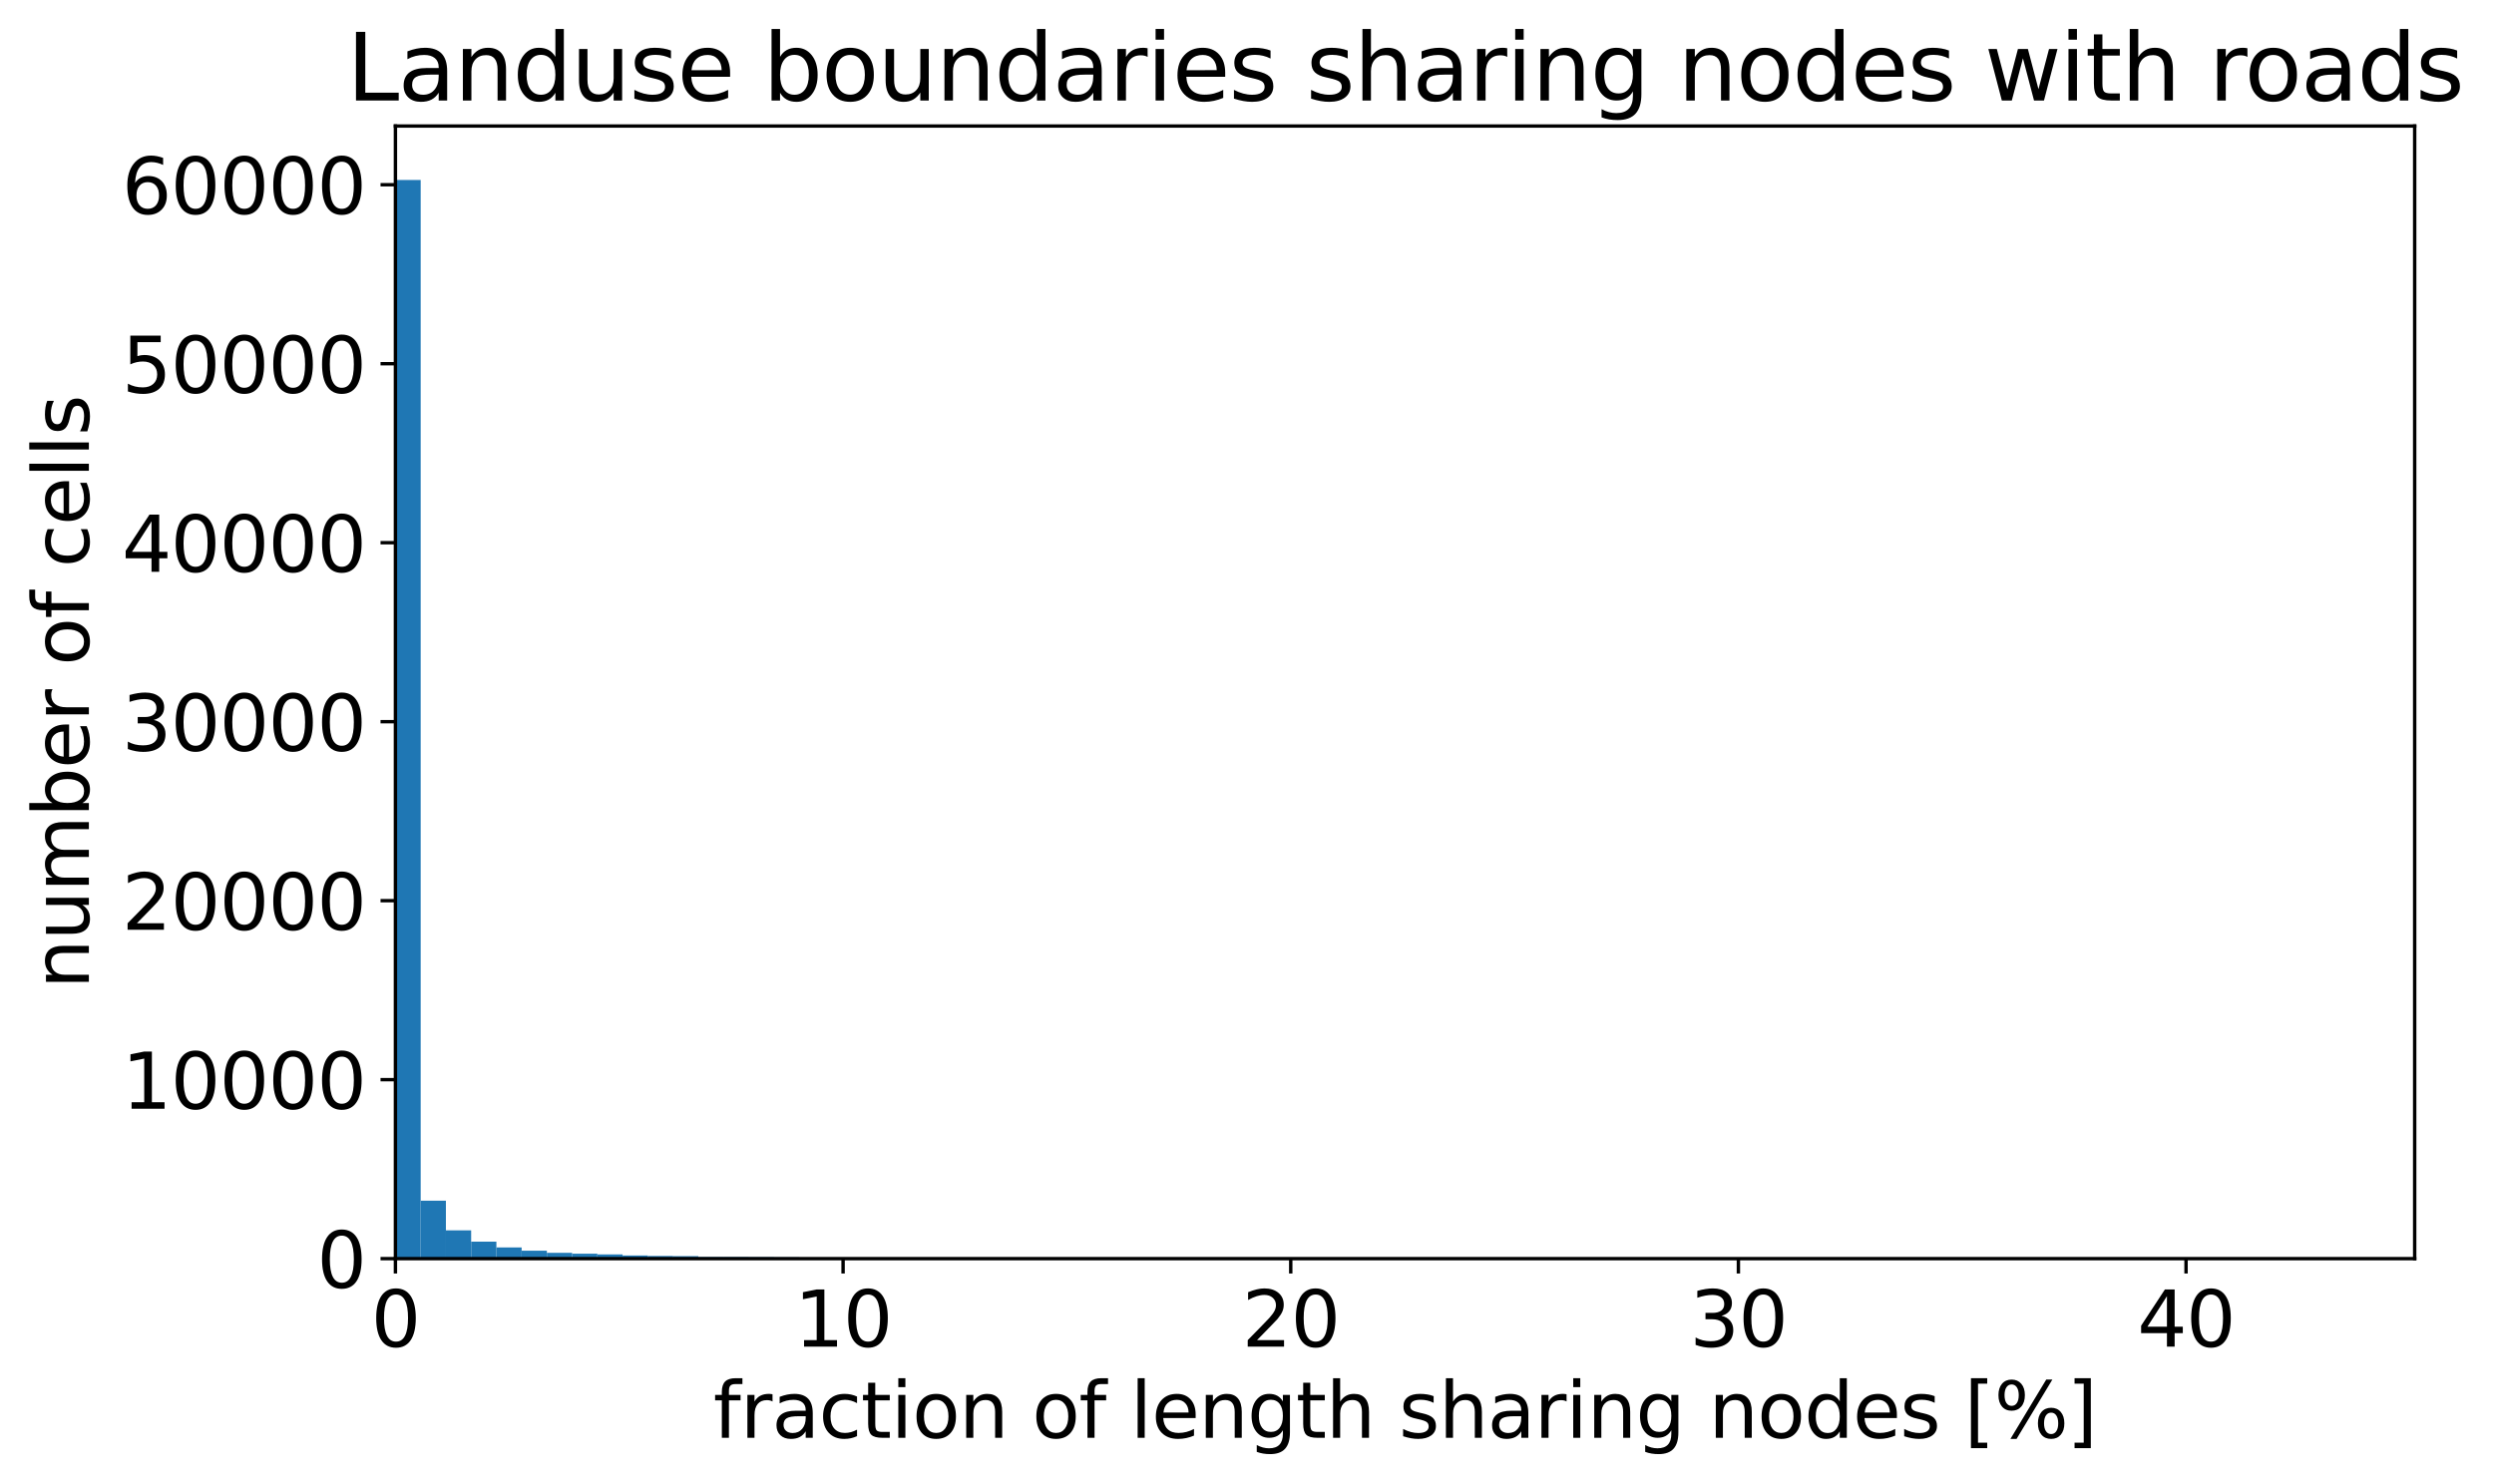 <?xml version="1.0" encoding="utf-8" standalone="no"?>
<!DOCTYPE svg PUBLIC "-//W3C//DTD SVG 1.1//EN"
  "http://www.w3.org/Graphics/SVG/1.1/DTD/svg11.dtd">
<svg xmlns:xlink="http://www.w3.org/1999/xlink" width="585.815pt" height="348.766pt" viewBox="0 0 585.815 348.766" xmlns="http://www.w3.org/2000/svg" version="1.1">
 <defs>
  <style type="text/css">*{stroke-linejoin: round; stroke-linecap: butt}</style>
 </defs>
 <g id="figure_1">
  <g id="patch_1">
   <path d="M 0 348.766 
L 585.815 348.766 
L 585.815 0 
L 0 0 
z
" style="fill: #ffffff"/>
  </g>
  <g id="axes_1">
   <g id="patch_2">
    <path d="M 92.883 295.725 
L 567.183 295.725 
L 567.183 29.613 
L 92.883 29.613 
z
" style="fill: #ffffff"/>
   </g>
   <g id="patch_3">
    <path d="M 92.883 295.725 
L 98.812 295.725 
L 98.812 42.285 
L 92.883 42.285 
z
" clip-path="url(#pde72e3a2af)" style="fill: #1f77b4"/>
   </g>
   <g id="patch_4">
    <path d="M 98.812 295.725 
L 104.741 295.725 
L 104.741 282.12 
L 98.812 282.12 
z
" clip-path="url(#pde72e3a2af)" style="fill: #1f77b4"/>
   </g>
   <g id="patch_5">
    <path d="M 104.741 295.725 
L 110.669 295.725 
L 110.669 289.076 
L 104.741 289.076 
z
" clip-path="url(#pde72e3a2af)" style="fill: #1f77b4"/>
   </g>
   <g id="patch_6">
    <path d="M 110.669 295.725 
L 116.598 295.725 
L 116.598 291.734 
L 110.669 291.734 
z
" clip-path="url(#pde72e3a2af)" style="fill: #1f77b4"/>
   </g>
   <g id="patch_7">
    <path d="M 116.598 295.725 
L 122.527 295.725 
L 122.527 293.088 
L 116.598 293.088 
z
" clip-path="url(#pde72e3a2af)" style="fill: #1f77b4"/>
   </g>
   <g id="patch_8">
    <path d="M 122.527 295.725 
L 128.456 295.725 
L 128.456 293.857 
L 122.527 293.857 
z
" clip-path="url(#pde72e3a2af)" style="fill: #1f77b4"/>
   </g>
   <g id="patch_9">
    <path d="M 128.456 295.725 
L 134.384 295.725 
L 134.384 294.354 
L 128.456 294.354 
z
" clip-path="url(#pde72e3a2af)" style="fill: #1f77b4"/>
   </g>
   <g id="patch_10">
    <path d="M 134.384 295.725 
L 140.313 295.725 
L 140.313 294.556 
L 134.384 294.556 
z
" clip-path="url(#pde72e3a2af)" style="fill: #1f77b4"/>
   </g>
   <g id="patch_11">
    <path d="M 140.313 295.725 
L 146.242 295.725 
L 146.242 294.736 
L 140.313 294.736 
z
" clip-path="url(#pde72e3a2af)" style="fill: #1f77b4"/>
   </g>
   <g id="patch_12">
    <path d="M 146.242 295.725 
L 152.171 295.725 
L 152.171 294.984 
L 146.242 294.984 
z
" clip-path="url(#pde72e3a2af)" style="fill: #1f77b4"/>
   </g>
   <g id="patch_13">
    <path d="M 152.171 295.725 
L 158.099 295.725 
L 158.099 295.102 
L 152.171 295.102 
z
" clip-path="url(#pde72e3a2af)" style="fill: #1f77b4"/>
   </g>
   <g id="patch_14">
    <path d="M 158.099 295.725 
L 164.028 295.725 
L 164.028 295.148 
L 158.099 295.148 
z
" clip-path="url(#pde72e3a2af)" style="fill: #1f77b4"/>
   </g>
   <g id="patch_15">
    <path d="M 164.028 295.725 
L 169.957 295.725 
L 169.957 295.363 
L 164.028 295.363 
z
" clip-path="url(#pde72e3a2af)" style="fill: #1f77b4"/>
   </g>
   <g id="patch_16">
    <path d="M 169.957 295.725 
L 175.886 295.725 
L 175.886 295.359 
L 169.957 295.359 
z
" clip-path="url(#pde72e3a2af)" style="fill: #1f77b4"/>
   </g>
   <g id="patch_17">
    <path d="M 175.886 295.725 
L 181.814 295.725 
L 181.814 295.392 
L 175.886 295.392 
z
" clip-path="url(#pde72e3a2af)" style="fill: #1f77b4"/>
   </g>
   <g id="patch_18">
    <path d="M 181.814 295.725 
L 187.743 295.725 
L 187.743 295.439 
L 181.814 295.439 
z
" clip-path="url(#pde72e3a2af)" style="fill: #1f77b4"/>
   </g>
   <g id="patch_19">
    <path d="M 187.743 295.725 
L 193.672 295.725 
L 193.672 295.51 
L 187.743 295.51 
z
" clip-path="url(#pde72e3a2af)" style="fill: #1f77b4"/>
   </g>
   <g id="patch_20">
    <path d="M 193.672 295.725 
L 199.601 295.725 
L 199.601 295.552 
L 193.672 295.552 
z
" clip-path="url(#pde72e3a2af)" style="fill: #1f77b4"/>
   </g>
   <g id="patch_21">
    <path d="M 199.601 295.725 
L 205.529 295.725 
L 205.529 295.569 
L 199.601 295.569 
z
" clip-path="url(#pde72e3a2af)" style="fill: #1f77b4"/>
   </g>
   <g id="patch_22">
    <path d="M 205.529 295.725 
L 211.458 295.725 
L 211.458 295.636 
L 205.529 295.636 
z
" clip-path="url(#pde72e3a2af)" style="fill: #1f77b4"/>
   </g>
   <g id="patch_23">
    <path d="M 211.458 295.725 
L 217.387 295.725 
L 217.387 295.662 
L 211.458 295.662 
z
" clip-path="url(#pde72e3a2af)" style="fill: #1f77b4"/>
   </g>
   <g id="patch_24">
    <path d="M 217.387 295.725 
L 223.316 295.725 
L 223.316 295.666 
L 217.387 295.666 
z
" clip-path="url(#pde72e3a2af)" style="fill: #1f77b4"/>
   </g>
   <g id="patch_25">
    <path d="M 223.316 295.725 
L 229.244 295.725 
L 229.244 295.67 
L 223.316 295.67 
z
" clip-path="url(#pde72e3a2af)" style="fill: #1f77b4"/>
   </g>
   <g id="patch_26">
    <path d="M 229.244 295.725 
L 235.173 295.725 
L 235.173 295.657 
L 229.244 295.657 
z
" clip-path="url(#pde72e3a2af)" style="fill: #1f77b4"/>
   </g>
   <g id="patch_27">
    <path d="M 235.173 295.725 
L 241.102 295.725 
L 241.102 295.687 
L 235.173 295.687 
z
" clip-path="url(#pde72e3a2af)" style="fill: #1f77b4"/>
   </g>
   <g id="patch_28">
    <path d="M 241.102 295.725 
L 247.031 295.725 
L 247.031 295.691 
L 241.102 295.691 
z
" clip-path="url(#pde72e3a2af)" style="fill: #1f77b4"/>
   </g>
   <g id="patch_29">
    <path d="M 247.031 295.725 
L 252.959 295.725 
L 252.959 295.678 
L 247.031 295.678 
z
" clip-path="url(#pde72e3a2af)" style="fill: #1f77b4"/>
   </g>
   <g id="patch_30">
    <path d="M 252.959 295.725 
L 258.888 295.725 
L 258.888 295.67 
L 252.959 295.67 
z
" clip-path="url(#pde72e3a2af)" style="fill: #1f77b4"/>
   </g>
   <g id="patch_31">
    <path d="M 258.888 295.725 
L 264.817 295.725 
L 264.817 295.712 
L 258.888 295.712 
z
" clip-path="url(#pde72e3a2af)" style="fill: #1f77b4"/>
   </g>
   <g id="patch_32">
    <path d="M 264.817 295.725 
L 270.746 295.725 
L 270.746 295.708 
L 264.817 295.708 
z
" clip-path="url(#pde72e3a2af)" style="fill: #1f77b4"/>
   </g>
   <g id="patch_33">
    <path d="M 270.746 295.725 
L 276.674 295.725 
L 276.674 295.691 
L 270.746 295.691 
z
" clip-path="url(#pde72e3a2af)" style="fill: #1f77b4"/>
   </g>
   <g id="patch_34">
    <path d="M 276.674 295.725 
L 282.603 295.725 
L 282.603 295.708 
L 276.674 295.708 
z
" clip-path="url(#pde72e3a2af)" style="fill: #1f77b4"/>
   </g>
   <g id="patch_35">
    <path d="M 282.603 295.725 
L 288.532 295.725 
L 288.532 295.712 
L 282.603 295.712 
z
" clip-path="url(#pde72e3a2af)" style="fill: #1f77b4"/>
   </g>
   <g id="patch_36">
    <path d="M 288.532 295.725 
L 294.461 295.725 
L 294.461 295.716 
L 288.532 295.716 
z
" clip-path="url(#pde72e3a2af)" style="fill: #1f77b4"/>
   </g>
   <g id="patch_37">
    <path d="M 294.461 295.725 
L 300.389 295.725 
L 300.389 295.708 
L 294.461 295.708 
z
" clip-path="url(#pde72e3a2af)" style="fill: #1f77b4"/>
   </g>
   <g id="patch_38">
    <path d="M 300.389 295.725 
L 306.318 295.725 
L 306.318 295.725 
L 300.389 295.725 
z
" clip-path="url(#pde72e3a2af)" style="fill: #1f77b4"/>
   </g>
   <g id="patch_39">
    <path d="M 306.318 295.725 
L 312.247 295.725 
L 312.247 295.716 
L 306.318 295.716 
z
" clip-path="url(#pde72e3a2af)" style="fill: #1f77b4"/>
   </g>
   <g id="patch_40">
    <path d="M 312.247 295.725 
L 318.176 295.725 
L 318.176 295.716 
L 312.247 295.716 
z
" clip-path="url(#pde72e3a2af)" style="fill: #1f77b4"/>
   </g>
   <g id="patch_41">
    <path d="M 318.176 295.725 
L 324.104 295.725 
L 324.104 295.725 
L 318.176 295.725 
z
" clip-path="url(#pde72e3a2af)" style="fill: #1f77b4"/>
   </g>
   <g id="patch_42">
    <path d="M 324.104 295.725 
L 330.033 295.725 
L 330.033 295.716 
L 324.104 295.716 
z
" clip-path="url(#pde72e3a2af)" style="fill: #1f77b4"/>
   </g>
   <g id="patch_43">
    <path d="M 330.033 295.725 
L 335.962 295.725 
L 335.962 295.725 
L 330.033 295.725 
z
" clip-path="url(#pde72e3a2af)" style="fill: #1f77b4"/>
   </g>
   <g id="patch_44">
    <path d="M 335.962 295.725 
L 341.891 295.725 
L 341.891 295.725 
L 335.962 295.725 
z
" clip-path="url(#pde72e3a2af)" style="fill: #1f77b4"/>
   </g>
   <g id="patch_45">
    <path d="M 341.891 295.725 
L 347.819 295.725 
L 347.819 295.725 
L 341.891 295.725 
z
" clip-path="url(#pde72e3a2af)" style="fill: #1f77b4"/>
   </g>
   <g id="patch_46">
    <path d="M 347.819 295.725 
L 353.748 295.725 
L 353.748 295.72 
L 347.819 295.72 
z
" clip-path="url(#pde72e3a2af)" style="fill: #1f77b4"/>
   </g>
   <g id="patch_47">
    <path d="M 353.748 295.725 
L 359.677 295.725 
L 359.677 295.725 
L 353.748 295.725 
z
" clip-path="url(#pde72e3a2af)" style="fill: #1f77b4"/>
   </g>
   <g id="patch_48">
    <path d="M 359.677 295.725 
L 365.606 295.725 
L 365.606 295.725 
L 359.677 295.725 
z
" clip-path="url(#pde72e3a2af)" style="fill: #1f77b4"/>
   </g>
   <g id="patch_49">
    <path d="M 365.606 295.725 
L 371.534 295.725 
L 371.534 295.725 
L 365.606 295.725 
z
" clip-path="url(#pde72e3a2af)" style="fill: #1f77b4"/>
   </g>
   <g id="patch_50">
    <path d="M 371.534 295.725 
L 377.463 295.725 
L 377.463 295.725 
L 371.534 295.725 
z
" clip-path="url(#pde72e3a2af)" style="fill: #1f77b4"/>
   </g>
   <g id="patch_51">
    <path d="M 377.463 295.725 
L 383.392 295.725 
L 383.392 295.72 
L 377.463 295.72 
z
" clip-path="url(#pde72e3a2af)" style="fill: #1f77b4"/>
   </g>
   <g id="patch_52">
    <path d="M 383.392 295.725 
L 389.321 295.725 
L 389.321 295.725 
L 383.392 295.725 
z
" clip-path="url(#pde72e3a2af)" style="fill: #1f77b4"/>
   </g>
   <g id="patch_53">
    <path d="M 389.321 295.725 
L 395.249 295.725 
L 395.249 295.725 
L 389.321 295.725 
z
" clip-path="url(#pde72e3a2af)" style="fill: #1f77b4"/>
   </g>
   <g id="patch_54">
    <path d="M 395.249 295.725 
L 401.178 295.725 
L 401.178 295.725 
L 395.249 295.725 
z
" clip-path="url(#pde72e3a2af)" style="fill: #1f77b4"/>
   </g>
   <g id="patch_55">
    <path d="M 401.178 295.725 
L 407.107 295.725 
L 407.107 295.725 
L 401.178 295.725 
z
" clip-path="url(#pde72e3a2af)" style="fill: #1f77b4"/>
   </g>
   <g id="patch_56">
    <path d="M 407.107 295.725 
L 413.036 295.725 
L 413.036 295.725 
L 407.107 295.725 
z
" clip-path="url(#pde72e3a2af)" style="fill: #1f77b4"/>
   </g>
   <g id="patch_57">
    <path d="M 413.036 295.725 
L 418.964 295.725 
L 418.964 295.725 
L 413.036 295.725 
z
" clip-path="url(#pde72e3a2af)" style="fill: #1f77b4"/>
   </g>
   <g id="patch_58">
    <path d="M 418.964 295.725 
L 424.893 295.725 
L 424.893 295.725 
L 418.964 295.725 
z
" clip-path="url(#pde72e3a2af)" style="fill: #1f77b4"/>
   </g>
   <g id="patch_59">
    <path d="M 424.893 295.725 
L 430.822 295.725 
L 430.822 295.725 
L 424.893 295.725 
z
" clip-path="url(#pde72e3a2af)" style="fill: #1f77b4"/>
   </g>
   <g id="patch_60">
    <path d="M 430.822 295.725 
L 436.751 295.725 
L 436.751 295.725 
L 430.822 295.725 
z
" clip-path="url(#pde72e3a2af)" style="fill: #1f77b4"/>
   </g>
   <g id="patch_61">
    <path d="M 436.751 295.725 
L 442.679 295.725 
L 442.679 295.725 
L 436.751 295.725 
z
" clip-path="url(#pde72e3a2af)" style="fill: #1f77b4"/>
   </g>
   <g id="patch_62">
    <path d="M 442.679 295.725 
L 448.608 295.725 
L 448.608 295.725 
L 442.679 295.725 
z
" clip-path="url(#pde72e3a2af)" style="fill: #1f77b4"/>
   </g>
   <g id="patch_63">
    <path d="M 448.608 295.725 
L 454.537 295.725 
L 454.537 295.725 
L 448.608 295.725 
z
" clip-path="url(#pde72e3a2af)" style="fill: #1f77b4"/>
   </g>
   <g id="patch_64">
    <path d="M 454.537 295.725 
L 460.466 295.725 
L 460.466 295.725 
L 454.537 295.725 
z
" clip-path="url(#pde72e3a2af)" style="fill: #1f77b4"/>
   </g>
   <g id="patch_65">
    <path d="M 460.466 295.725 
L 466.394 295.725 
L 466.394 295.725 
L 460.466 295.725 
z
" clip-path="url(#pde72e3a2af)" style="fill: #1f77b4"/>
   </g>
   <g id="patch_66">
    <path d="M 466.394 295.725 
L 472.323 295.725 
L 472.323 295.725 
L 466.394 295.725 
z
" clip-path="url(#pde72e3a2af)" style="fill: #1f77b4"/>
   </g>
   <g id="patch_67">
    <path d="M 472.323 295.725 
L 478.252 295.725 
L 478.252 295.725 
L 472.323 295.725 
z
" clip-path="url(#pde72e3a2af)" style="fill: #1f77b4"/>
   </g>
   <g id="patch_68">
    <path d="M 478.252 295.725 
L 484.181 295.725 
L 484.181 295.725 
L 478.252 295.725 
z
" clip-path="url(#pde72e3a2af)" style="fill: #1f77b4"/>
   </g>
   <g id="patch_69">
    <path d="M 484.181 295.725 
L 490.109 295.725 
L 490.109 295.725 
L 484.181 295.725 
z
" clip-path="url(#pde72e3a2af)" style="fill: #1f77b4"/>
   </g>
   <g id="patch_70">
    <path d="M 490.109 295.725 
L 496.038 295.725 
L 496.038 295.725 
L 490.109 295.725 
z
" clip-path="url(#pde72e3a2af)" style="fill: #1f77b4"/>
   </g>
   <g id="patch_71">
    <path d="M 496.038 295.725 
L 501.967 295.725 
L 501.967 295.725 
L 496.038 295.725 
z
" clip-path="url(#pde72e3a2af)" style="fill: #1f77b4"/>
   </g>
   <g id="patch_72">
    <path d="M 501.967 295.725 
L 507.896 295.725 
L 507.896 295.72 
L 501.967 295.72 
z
" clip-path="url(#pde72e3a2af)" style="fill: #1f77b4"/>
   </g>
   <g id="patch_73">
    <path d="M 507.896 295.725 
L 513.824 295.725 
L 513.824 295.725 
L 507.896 295.725 
z
" clip-path="url(#pde72e3a2af)" style="fill: #1f77b4"/>
   </g>
   <g id="patch_74">
    <path d="M 513.824 295.725 
L 519.753 295.725 
L 519.753 295.725 
L 513.824 295.725 
z
" clip-path="url(#pde72e3a2af)" style="fill: #1f77b4"/>
   </g>
   <g id="patch_75">
    <path d="M 519.753 295.725 
L 525.682 295.725 
L 525.682 295.725 
L 519.753 295.725 
z
" clip-path="url(#pde72e3a2af)" style="fill: #1f77b4"/>
   </g>
   <g id="patch_76">
    <path d="M 525.682 295.725 
L 531.611 295.725 
L 531.611 295.725 
L 525.682 295.725 
z
" clip-path="url(#pde72e3a2af)" style="fill: #1f77b4"/>
   </g>
   <g id="patch_77">
    <path d="M 531.611 295.725 
L 537.539 295.725 
L 537.539 295.725 
L 531.611 295.725 
z
" clip-path="url(#pde72e3a2af)" style="fill: #1f77b4"/>
   </g>
   <g id="patch_78">
    <path d="M 537.539 295.725 
L 543.468 295.725 
L 543.468 295.725 
L 537.539 295.725 
z
" clip-path="url(#pde72e3a2af)" style="fill: #1f77b4"/>
   </g>
   <g id="patch_79">
    <path d="M 543.468 295.725 
L 549.397 295.725 
L 549.397 295.725 
L 543.468 295.725 
z
" clip-path="url(#pde72e3a2af)" style="fill: #1f77b4"/>
   </g>
   <g id="patch_80">
    <path d="M 549.397 295.725 
L 555.326 295.725 
L 555.326 295.725 
L 549.397 295.725 
z
" clip-path="url(#pde72e3a2af)" style="fill: #1f77b4"/>
   </g>
   <g id="patch_81">
    <path d="M 555.326 295.725 
L 561.254 295.725 
L 561.254 295.725 
L 555.326 295.725 
z
" clip-path="url(#pde72e3a2af)" style="fill: #1f77b4"/>
   </g>
   <g id="patch_82">
    <path d="M 561.254 295.725 
L 567.183 295.725 
L 567.183 295.72 
L 561.254 295.72 
z
" clip-path="url(#pde72e3a2af)" style="fill: #1f77b4"/>
   </g>
   <g id="matplotlib.axis_1">
    <g id="xtick_1">
     <g id="line2d_1">
      <defs>
       <path id="me1ca759a6e" d="M 0 0 
L 0 3.5 
" style="stroke: #000000; stroke-width: 0.8"/>
      </defs>
      <g>
       <use xlink:href="#me1ca759a6e" x="92.883" y="295.725" style="stroke: #000000; stroke-width: 0.8"/>
      </g>
     </g>
     <g id="text_1">
      <!-- 0 -->
      <g transform="translate(87.157 316.402) scale(0.18 -0.18)">
       <defs>
        <path id="DejaVuSans-30" d="M 2034 4250 
Q 1547 4250 1301 3770 
Q 1056 3291 1056 2328 
Q 1056 1369 1301 889 
Q 1547 409 2034 409 
Q 2525 409 2770 889 
Q 3016 1369 3016 2328 
Q 3016 3291 2770 3770 
Q 2525 4250 2034 4250 
z
M 2034 4750 
Q 2819 4750 3233 4129 
Q 3647 3509 3647 2328 
Q 3647 1150 3233 529 
Q 2819 -91 2034 -91 
Q 1250 -91 836 529 
Q 422 1150 422 2328 
Q 422 3509 836 4129 
Q 1250 4750 2034 4750 
z
" transform="scale(0.016)"/>
       </defs>
       <use xlink:href="#DejaVuSans-30"/>
      </g>
     </g>
    </g>
    <g id="xtick_2">
     <g id="line2d_2">
      <g>
       <use xlink:href="#me1ca759a6e" x="198.032" y="295.725" style="stroke: #000000; stroke-width: 0.8"/>
      </g>
     </g>
     <g id="text_2">
      <!-- 10 -->
      <g transform="translate(186.579 316.402) scale(0.18 -0.18)">
       <defs>
        <path id="DejaVuSans-31" d="M 794 531 
L 1825 531 
L 1825 4091 
L 703 3866 
L 703 4441 
L 1819 4666 
L 2450 4666 
L 2450 531 
L 3481 531 
L 3481 0 
L 794 0 
L 794 531 
z
" transform="scale(0.016)"/>
       </defs>
       <use xlink:href="#DejaVuSans-31"/>
       <use xlink:href="#DejaVuSans-30" x="63.623"/>
      </g>
     </g>
    </g>
    <g id="xtick_3">
     <g id="line2d_3">
      <g>
       <use xlink:href="#me1ca759a6e" x="303.181" y="295.725" style="stroke: #000000; stroke-width: 0.8"/>
      </g>
     </g>
     <g id="text_3">
      <!-- 20 -->
      <g transform="translate(291.728 316.402) scale(0.18 -0.18)">
       <defs>
        <path id="DejaVuSans-32" d="M 1228 531 
L 3431 531 
L 3431 0 
L 469 0 
L 469 531 
Q 828 903 1448 1529 
Q 2069 2156 2228 2338 
Q 2531 2678 2651 2914 
Q 2772 3150 2772 3378 
Q 2772 3750 2511 3984 
Q 2250 4219 1831 4219 
Q 1534 4219 1204 4116 
Q 875 4013 500 3803 
L 500 4441 
Q 881 4594 1212 4672 
Q 1544 4750 1819 4750 
Q 2544 4750 2975 4387 
Q 3406 4025 3406 3419 
Q 3406 3131 3298 2873 
Q 3191 2616 2906 2266 
Q 2828 2175 2409 1742 
Q 1991 1309 1228 531 
z
" transform="scale(0.016)"/>
       </defs>
       <use xlink:href="#DejaVuSans-32"/>
       <use xlink:href="#DejaVuSans-30" x="63.623"/>
      </g>
     </g>
    </g>
    <g id="xtick_4">
     <g id="line2d_4">
      <g>
       <use xlink:href="#me1ca759a6e" x="408.33" y="295.725" style="stroke: #000000; stroke-width: 0.8"/>
      </g>
     </g>
     <g id="text_4">
      <!-- 30 -->
      <g transform="translate(396.877 316.402) scale(0.18 -0.18)">
       <defs>
        <path id="DejaVuSans-33" d="M 2597 2516 
Q 3050 2419 3304 2112 
Q 3559 1806 3559 1356 
Q 3559 666 3084 287 
Q 2609 -91 1734 -91 
Q 1441 -91 1130 -33 
Q 819 25 488 141 
L 488 750 
Q 750 597 1062 519 
Q 1375 441 1716 441 
Q 2309 441 2620 675 
Q 2931 909 2931 1356 
Q 2931 1769 2642 2001 
Q 2353 2234 1838 2234 
L 1294 2234 
L 1294 2753 
L 1863 2753 
Q 2328 2753 2575 2939 
Q 2822 3125 2822 3475 
Q 2822 3834 2567 4026 
Q 2313 4219 1838 4219 
Q 1578 4219 1281 4162 
Q 984 4106 628 3988 
L 628 4550 
Q 988 4650 1302 4700 
Q 1616 4750 1894 4750 
Q 2613 4750 3031 4423 
Q 3450 4097 3450 3541 
Q 3450 3153 3228 2886 
Q 3006 2619 2597 2516 
z
" transform="scale(0.016)"/>
       </defs>
       <use xlink:href="#DejaVuSans-33"/>
       <use xlink:href="#DejaVuSans-30" x="63.623"/>
      </g>
     </g>
    </g>
    <g id="xtick_5">
     <g id="line2d_5">
      <g>
       <use xlink:href="#me1ca759a6e" x="513.478" y="295.725" style="stroke: #000000; stroke-width: 0.8"/>
      </g>
     </g>
     <g id="text_5">
      <!-- 40 -->
      <g transform="translate(502.026 316.402) scale(0.18 -0.18)">
       <defs>
        <path id="DejaVuSans-34" d="M 2419 4116 
L 825 1625 
L 2419 1625 
L 2419 4116 
z
M 2253 4666 
L 3047 4666 
L 3047 1625 
L 3713 1625 
L 3713 1100 
L 3047 1100 
L 3047 0 
L 2419 0 
L 2419 1100 
L 313 1100 
L 313 1709 
L 2253 4666 
z
" transform="scale(0.016)"/>
       </defs>
       <use xlink:href="#DejaVuSans-34"/>
       <use xlink:href="#DejaVuSans-30" x="63.623"/>
      </g>
     </g>
    </g>
    <g id="text_6">
     <!-- fraction of length sharing nodes [%] -->
     <g transform="translate(167.548 337.822) scale(0.18 -0.18)">
      <defs>
       <path id="DejaVuSans-66" d="M 2375 4863 
L 2375 4384 
L 1825 4384 
Q 1516 4384 1395 4259 
Q 1275 4134 1275 3809 
L 1275 3500 
L 2222 3500 
L 2222 3053 
L 1275 3053 
L 1275 0 
L 697 0 
L 697 3053 
L 147 3053 
L 147 3500 
L 697 3500 
L 697 3744 
Q 697 4328 969 4595 
Q 1241 4863 1831 4863 
L 2375 4863 
z
" transform="scale(0.016)"/>
       <path id="DejaVuSans-72" d="M 2631 2963 
Q 2534 3019 2420 3045 
Q 2306 3072 2169 3072 
Q 1681 3072 1420 2755 
Q 1159 2438 1159 1844 
L 1159 0 
L 581 0 
L 581 3500 
L 1159 3500 
L 1159 2956 
Q 1341 3275 1631 3429 
Q 1922 3584 2338 3584 
Q 2397 3584 2469 3576 
Q 2541 3569 2628 3553 
L 2631 2963 
z
" transform="scale(0.016)"/>
       <path id="DejaVuSans-61" d="M 2194 1759 
Q 1497 1759 1228 1600 
Q 959 1441 959 1056 
Q 959 750 1161 570 
Q 1363 391 1709 391 
Q 2188 391 2477 730 
Q 2766 1069 2766 1631 
L 2766 1759 
L 2194 1759 
z
M 3341 1997 
L 3341 0 
L 2766 0 
L 2766 531 
Q 2569 213 2275 61 
Q 1981 -91 1556 -91 
Q 1019 -91 701 211 
Q 384 513 384 1019 
Q 384 1609 779 1909 
Q 1175 2209 1959 2209 
L 2766 2209 
L 2766 2266 
Q 2766 2663 2505 2880 
Q 2244 3097 1772 3097 
Q 1472 3097 1187 3025 
Q 903 2953 641 2809 
L 641 3341 
Q 956 3463 1253 3523 
Q 1550 3584 1831 3584 
Q 2591 3584 2966 3190 
Q 3341 2797 3341 1997 
z
" transform="scale(0.016)"/>
       <path id="DejaVuSans-63" d="M 3122 3366 
L 3122 2828 
Q 2878 2963 2633 3030 
Q 2388 3097 2138 3097 
Q 1578 3097 1268 2742 
Q 959 2388 959 1747 
Q 959 1106 1268 751 
Q 1578 397 2138 397 
Q 2388 397 2633 464 
Q 2878 531 3122 666 
L 3122 134 
Q 2881 22 2623 -34 
Q 2366 -91 2075 -91 
Q 1284 -91 818 406 
Q 353 903 353 1747 
Q 353 2603 823 3093 
Q 1294 3584 2113 3584 
Q 2378 3584 2631 3529 
Q 2884 3475 3122 3366 
z
" transform="scale(0.016)"/>
       <path id="DejaVuSans-74" d="M 1172 4494 
L 1172 3500 
L 2356 3500 
L 2356 3053 
L 1172 3053 
L 1172 1153 
Q 1172 725 1289 603 
Q 1406 481 1766 481 
L 2356 481 
L 2356 0 
L 1766 0 
Q 1100 0 847 248 
Q 594 497 594 1153 
L 594 3053 
L 172 3053 
L 172 3500 
L 594 3500 
L 594 4494 
L 1172 4494 
z
" transform="scale(0.016)"/>
       <path id="DejaVuSans-69" d="M 603 3500 
L 1178 3500 
L 1178 0 
L 603 0 
L 603 3500 
z
M 603 4863 
L 1178 4863 
L 1178 4134 
L 603 4134 
L 603 4863 
z
" transform="scale(0.016)"/>
       <path id="DejaVuSans-6f" d="M 1959 3097 
Q 1497 3097 1228 2736 
Q 959 2375 959 1747 
Q 959 1119 1226 758 
Q 1494 397 1959 397 
Q 2419 397 2687 759 
Q 2956 1122 2956 1747 
Q 2956 2369 2687 2733 
Q 2419 3097 1959 3097 
z
M 1959 3584 
Q 2709 3584 3137 3096 
Q 3566 2609 3566 1747 
Q 3566 888 3137 398 
Q 2709 -91 1959 -91 
Q 1206 -91 779 398 
Q 353 888 353 1747 
Q 353 2609 779 3096 
Q 1206 3584 1959 3584 
z
" transform="scale(0.016)"/>
       <path id="DejaVuSans-6e" d="M 3513 2113 
L 3513 0 
L 2938 0 
L 2938 2094 
Q 2938 2591 2744 2837 
Q 2550 3084 2163 3084 
Q 1697 3084 1428 2787 
Q 1159 2491 1159 1978 
L 1159 0 
L 581 0 
L 581 3500 
L 1159 3500 
L 1159 2956 
Q 1366 3272 1645 3428 
Q 1925 3584 2291 3584 
Q 2894 3584 3203 3211 
Q 3513 2838 3513 2113 
z
" transform="scale(0.016)"/>
       <path id="DejaVuSans-20" transform="scale(0.016)"/>
       <path id="DejaVuSans-6c" d="M 603 4863 
L 1178 4863 
L 1178 0 
L 603 0 
L 603 4863 
z
" transform="scale(0.016)"/>
       <path id="DejaVuSans-65" d="M 3597 1894 
L 3597 1613 
L 953 1613 
Q 991 1019 1311 708 
Q 1631 397 2203 397 
Q 2534 397 2845 478 
Q 3156 559 3463 722 
L 3463 178 
Q 3153 47 2828 -22 
Q 2503 -91 2169 -91 
Q 1331 -91 842 396 
Q 353 884 353 1716 
Q 353 2575 817 3079 
Q 1281 3584 2069 3584 
Q 2775 3584 3186 3129 
Q 3597 2675 3597 1894 
z
M 3022 2063 
Q 3016 2534 2758 2815 
Q 2500 3097 2075 3097 
Q 1594 3097 1305 2825 
Q 1016 2553 972 2059 
L 3022 2063 
z
" transform="scale(0.016)"/>
       <path id="DejaVuSans-67" d="M 2906 1791 
Q 2906 2416 2648 2759 
Q 2391 3103 1925 3103 
Q 1463 3103 1205 2759 
Q 947 2416 947 1791 
Q 947 1169 1205 825 
Q 1463 481 1925 481 
Q 2391 481 2648 825 
Q 2906 1169 2906 1791 
z
M 3481 434 
Q 3481 -459 3084 -895 
Q 2688 -1331 1869 -1331 
Q 1566 -1331 1297 -1286 
Q 1028 -1241 775 -1147 
L 775 -588 
Q 1028 -725 1275 -790 
Q 1522 -856 1778 -856 
Q 2344 -856 2625 -561 
Q 2906 -266 2906 331 
L 2906 616 
Q 2728 306 2450 153 
Q 2172 0 1784 0 
Q 1141 0 747 490 
Q 353 981 353 1791 
Q 353 2603 747 3093 
Q 1141 3584 1784 3584 
Q 2172 3584 2450 3431 
Q 2728 3278 2906 2969 
L 2906 3500 
L 3481 3500 
L 3481 434 
z
" transform="scale(0.016)"/>
       <path id="DejaVuSans-68" d="M 3513 2113 
L 3513 0 
L 2938 0 
L 2938 2094 
Q 2938 2591 2744 2837 
Q 2550 3084 2163 3084 
Q 1697 3084 1428 2787 
Q 1159 2491 1159 1978 
L 1159 0 
L 581 0 
L 581 4863 
L 1159 4863 
L 1159 2956 
Q 1366 3272 1645 3428 
Q 1925 3584 2291 3584 
Q 2894 3584 3203 3211 
Q 3513 2838 3513 2113 
z
" transform="scale(0.016)"/>
       <path id="DejaVuSans-73" d="M 2834 3397 
L 2834 2853 
Q 2591 2978 2328 3040 
Q 2066 3103 1784 3103 
Q 1356 3103 1142 2972 
Q 928 2841 928 2578 
Q 928 2378 1081 2264 
Q 1234 2150 1697 2047 
L 1894 2003 
Q 2506 1872 2764 1633 
Q 3022 1394 3022 966 
Q 3022 478 2636 193 
Q 2250 -91 1575 -91 
Q 1294 -91 989 -36 
Q 684 19 347 128 
L 347 722 
Q 666 556 975 473 
Q 1284 391 1588 391 
Q 1994 391 2212 530 
Q 2431 669 2431 922 
Q 2431 1156 2273 1281 
Q 2116 1406 1581 1522 
L 1381 1569 
Q 847 1681 609 1914 
Q 372 2147 372 2553 
Q 372 3047 722 3315 
Q 1072 3584 1716 3584 
Q 2034 3584 2315 3537 
Q 2597 3491 2834 3397 
z
" transform="scale(0.016)"/>
       <path id="DejaVuSans-64" d="M 2906 2969 
L 2906 4863 
L 3481 4863 
L 3481 0 
L 2906 0 
L 2906 525 
Q 2725 213 2448 61 
Q 2172 -91 1784 -91 
Q 1150 -91 751 415 
Q 353 922 353 1747 
Q 353 2572 751 3078 
Q 1150 3584 1784 3584 
Q 2172 3584 2448 3432 
Q 2725 3281 2906 2969 
z
M 947 1747 
Q 947 1113 1208 752 
Q 1469 391 1925 391 
Q 2381 391 2643 752 
Q 2906 1113 2906 1747 
Q 2906 2381 2643 2742 
Q 2381 3103 1925 3103 
Q 1469 3103 1208 2742 
Q 947 2381 947 1747 
z
" transform="scale(0.016)"/>
       <path id="DejaVuSans-5b" d="M 550 4863 
L 1875 4863 
L 1875 4416 
L 1125 4416 
L 1125 -397 
L 1875 -397 
L 1875 -844 
L 550 -844 
L 550 4863 
z
" transform="scale(0.016)"/>
       <path id="DejaVuSans-25" d="M 4653 2053 
Q 4381 2053 4226 1822 
Q 4072 1591 4072 1178 
Q 4072 772 4226 539 
Q 4381 306 4653 306 
Q 4919 306 5073 539 
Q 5228 772 5228 1178 
Q 5228 1588 5073 1820 
Q 4919 2053 4653 2053 
z
M 4653 2450 
Q 5147 2450 5437 2106 
Q 5728 1763 5728 1178 
Q 5728 594 5436 251 
Q 5144 -91 4653 -91 
Q 4153 -91 3862 251 
Q 3572 594 3572 1178 
Q 3572 1766 3864 2108 
Q 4156 2450 4653 2450 
z
M 1428 4353 
Q 1159 4353 1004 4120 
Q 850 3888 850 3481 
Q 850 3069 1003 2837 
Q 1156 2606 1428 2606 
Q 1700 2606 1854 2837 
Q 2009 3069 2009 3481 
Q 2009 3884 1853 4118 
Q 1697 4353 1428 4353 
z
M 4250 4750 
L 4750 4750 
L 1831 -91 
L 1331 -91 
L 4250 4750 
z
M 1428 4750 
Q 1922 4750 2215 4408 
Q 2509 4066 2509 3481 
Q 2509 2891 2217 2550 
Q 1925 2209 1428 2209 
Q 931 2209 642 2551 
Q 353 2894 353 3481 
Q 353 4063 643 4406 
Q 934 4750 1428 4750 
z
" transform="scale(0.016)"/>
       <path id="DejaVuSans-5d" d="M 1947 4863 
L 1947 -844 
L 622 -844 
L 622 -397 
L 1369 -397 
L 1369 4416 
L 622 4416 
L 622 4863 
L 1947 4863 
z
" transform="scale(0.016)"/>
      </defs>
      <use xlink:href="#DejaVuSans-66"/>
      <use xlink:href="#DejaVuSans-72" x="35.205"/>
      <use xlink:href="#DejaVuSans-61" x="76.318"/>
      <use xlink:href="#DejaVuSans-63" x="137.598"/>
      <use xlink:href="#DejaVuSans-74" x="192.578"/>
      <use xlink:href="#DejaVuSans-69" x="231.787"/>
      <use xlink:href="#DejaVuSans-6f" x="259.57"/>
      <use xlink:href="#DejaVuSans-6e" x="320.752"/>
      <use xlink:href="#DejaVuSans-20" x="384.131"/>
      <use xlink:href="#DejaVuSans-6f" x="415.918"/>
      <use xlink:href="#DejaVuSans-66" x="477.1"/>
      <use xlink:href="#DejaVuSans-20" x="512.305"/>
      <use xlink:href="#DejaVuSans-6c" x="544.092"/>
      <use xlink:href="#DejaVuSans-65" x="571.875"/>
      <use xlink:href="#DejaVuSans-6e" x="633.398"/>
      <use xlink:href="#DejaVuSans-67" x="696.777"/>
      <use xlink:href="#DejaVuSans-74" x="760.254"/>
      <use xlink:href="#DejaVuSans-68" x="799.463"/>
      <use xlink:href="#DejaVuSans-20" x="862.842"/>
      <use xlink:href="#DejaVuSans-73" x="894.629"/>
      <use xlink:href="#DejaVuSans-68" x="946.729"/>
      <use xlink:href="#DejaVuSans-61" x="1010.107"/>
      <use xlink:href="#DejaVuSans-72" x="1071.387"/>
      <use xlink:href="#DejaVuSans-69" x="1112.5"/>
      <use xlink:href="#DejaVuSans-6e" x="1140.283"/>
      <use xlink:href="#DejaVuSans-67" x="1203.662"/>
      <use xlink:href="#DejaVuSans-20" x="1267.139"/>
      <use xlink:href="#DejaVuSans-6e" x="1298.926"/>
      <use xlink:href="#DejaVuSans-6f" x="1362.305"/>
      <use xlink:href="#DejaVuSans-64" x="1423.486"/>
      <use xlink:href="#DejaVuSans-65" x="1486.963"/>
      <use xlink:href="#DejaVuSans-73" x="1548.486"/>
      <use xlink:href="#DejaVuSans-20" x="1600.586"/>
      <use xlink:href="#DejaVuSans-5b" x="1632.373"/>
      <use xlink:href="#DejaVuSans-25" x="1671.387"/>
      <use xlink:href="#DejaVuSans-5d" x="1766.406"/>
     </g>
    </g>
   </g>
   <g id="matplotlib.axis_2">
    <g id="ytick_1">
     <g id="line2d_6">
      <defs>
       <path id="mb93d92e5eb" d="M 0 0 
L -3.5 0 
" style="stroke: #000000; stroke-width: 0.8"/>
      </defs>
      <g>
       <use xlink:href="#mb93d92e5eb" x="92.883" y="295.725" style="stroke: #000000; stroke-width: 0.8"/>
      </g>
     </g>
     <g id="text_7">
      <!-- 0 -->
      <g transform="translate(74.431 302.563) scale(0.18 -0.18)">
       <use xlink:href="#DejaVuSans-30"/>
      </g>
     </g>
    </g>
    <g id="ytick_2">
     <g id="line2d_7">
      <g>
       <use xlink:href="#mb93d92e5eb" x="92.883" y="253.67" style="stroke: #000000; stroke-width: 0.8"/>
      </g>
     </g>
     <g id="text_8">
      <!-- 10000 -->
      <g transform="translate(28.621 260.509) scale(0.18 -0.18)">
       <use xlink:href="#DejaVuSans-31"/>
       <use xlink:href="#DejaVuSans-30" x="63.623"/>
       <use xlink:href="#DejaVuSans-30" x="127.246"/>
       <use xlink:href="#DejaVuSans-30" x="190.869"/>
       <use xlink:href="#DejaVuSans-30" x="254.492"/>
      </g>
     </g>
    </g>
    <g id="ytick_3">
     <g id="line2d_8">
      <g>
       <use xlink:href="#mb93d92e5eb" x="92.883" y="211.616" style="stroke: #000000; stroke-width: 0.8"/>
      </g>
     </g>
     <g id="text_9">
      <!-- 20000 -->
      <g transform="translate(28.621 218.455) scale(0.18 -0.18)">
       <use xlink:href="#DejaVuSans-32"/>
       <use xlink:href="#DejaVuSans-30" x="63.623"/>
       <use xlink:href="#DejaVuSans-30" x="127.246"/>
       <use xlink:href="#DejaVuSans-30" x="190.869"/>
       <use xlink:href="#DejaVuSans-30" x="254.492"/>
      </g>
     </g>
    </g>
    <g id="ytick_4">
     <g id="line2d_9">
      <g>
       <use xlink:href="#mb93d92e5eb" x="92.883" y="169.562" style="stroke: #000000; stroke-width: 0.8"/>
      </g>
     </g>
     <g id="text_10">
      <!-- 30000 -->
      <g transform="translate(28.621 176.4) scale(0.18 -0.18)">
       <use xlink:href="#DejaVuSans-33"/>
       <use xlink:href="#DejaVuSans-30" x="63.623"/>
       <use xlink:href="#DejaVuSans-30" x="127.246"/>
       <use xlink:href="#DejaVuSans-30" x="190.869"/>
       <use xlink:href="#DejaVuSans-30" x="254.492"/>
      </g>
     </g>
    </g>
    <g id="ytick_5">
     <g id="line2d_10">
      <g>
       <use xlink:href="#mb93d92e5eb" x="92.883" y="127.508" style="stroke: #000000; stroke-width: 0.8"/>
      </g>
     </g>
     <g id="text_11">
      <!-- 40000 -->
      <g transform="translate(28.621 134.346) scale(0.18 -0.18)">
       <use xlink:href="#DejaVuSans-34"/>
       <use xlink:href="#DejaVuSans-30" x="63.623"/>
       <use xlink:href="#DejaVuSans-30" x="127.246"/>
       <use xlink:href="#DejaVuSans-30" x="190.869"/>
       <use xlink:href="#DejaVuSans-30" x="254.492"/>
      </g>
     </g>
    </g>
    <g id="ytick_6">
     <g id="line2d_11">
      <g>
       <use xlink:href="#mb93d92e5eb" x="92.883" y="85.453" style="stroke: #000000; stroke-width: 0.8"/>
      </g>
     </g>
     <g id="text_12">
      <!-- 50000 -->
      <g transform="translate(28.621 92.292) scale(0.18 -0.18)">
       <defs>
        <path id="DejaVuSans-35" d="M 691 4666 
L 3169 4666 
L 3169 4134 
L 1269 4134 
L 1269 2991 
Q 1406 3038 1543 3061 
Q 1681 3084 1819 3084 
Q 2600 3084 3056 2656 
Q 3513 2228 3513 1497 
Q 3513 744 3044 326 
Q 2575 -91 1722 -91 
Q 1428 -91 1123 -41 
Q 819 9 494 109 
L 494 744 
Q 775 591 1075 516 
Q 1375 441 1709 441 
Q 2250 441 2565 725 
Q 2881 1009 2881 1497 
Q 2881 1984 2565 2268 
Q 2250 2553 1709 2553 
Q 1456 2553 1204 2497 
Q 953 2441 691 2322 
L 691 4666 
z
" transform="scale(0.016)"/>
       </defs>
       <use xlink:href="#DejaVuSans-35"/>
       <use xlink:href="#DejaVuSans-30" x="63.623"/>
       <use xlink:href="#DejaVuSans-30" x="127.246"/>
       <use xlink:href="#DejaVuSans-30" x="190.869"/>
       <use xlink:href="#DejaVuSans-30" x="254.492"/>
      </g>
     </g>
    </g>
    <g id="ytick_7">
     <g id="line2d_12">
      <g>
       <use xlink:href="#mb93d92e5eb" x="92.883" y="43.399" style="stroke: #000000; stroke-width: 0.8"/>
      </g>
     </g>
     <g id="text_13">
      <!-- 60000 -->
      <g transform="translate(28.621 50.238) scale(0.18 -0.18)">
       <defs>
        <path id="DejaVuSans-36" d="M 2113 2584 
Q 1688 2584 1439 2293 
Q 1191 2003 1191 1497 
Q 1191 994 1439 701 
Q 1688 409 2113 409 
Q 2538 409 2786 701 
Q 3034 994 3034 1497 
Q 3034 2003 2786 2293 
Q 2538 2584 2113 2584 
z
M 3366 4563 
L 3366 3988 
Q 3128 4100 2886 4159 
Q 2644 4219 2406 4219 
Q 1781 4219 1451 3797 
Q 1122 3375 1075 2522 
Q 1259 2794 1537 2939 
Q 1816 3084 2150 3084 
Q 2853 3084 3261 2657 
Q 3669 2231 3669 1497 
Q 3669 778 3244 343 
Q 2819 -91 2113 -91 
Q 1303 -91 875 529 
Q 447 1150 447 2328 
Q 447 3434 972 4092 
Q 1497 4750 2381 4750 
Q 2619 4750 2861 4703 
Q 3103 4656 3366 4563 
z
" transform="scale(0.016)"/>
       </defs>
       <use xlink:href="#DejaVuSans-36"/>
       <use xlink:href="#DejaVuSans-30" x="63.623"/>
       <use xlink:href="#DejaVuSans-30" x="127.246"/>
       <use xlink:href="#DejaVuSans-30" x="190.869"/>
       <use xlink:href="#DejaVuSans-30" x="254.492"/>
      </g>
     </g>
    </g>
    <g id="text_14">
     <!-- number of cells -->
     <g transform="translate(20.877 232.365) rotate(-90) scale(0.18 -0.18)">
      <defs>
       <path id="DejaVuSans-75" d="M 544 1381 
L 544 3500 
L 1119 3500 
L 1119 1403 
Q 1119 906 1312 657 
Q 1506 409 1894 409 
Q 2359 409 2629 706 
Q 2900 1003 2900 1516 
L 2900 3500 
L 3475 3500 
L 3475 0 
L 2900 0 
L 2900 538 
Q 2691 219 2414 64 
Q 2138 -91 1772 -91 
Q 1169 -91 856 284 
Q 544 659 544 1381 
z
M 1991 3584 
L 1991 3584 
z
" transform="scale(0.016)"/>
       <path id="DejaVuSans-6d" d="M 3328 2828 
Q 3544 3216 3844 3400 
Q 4144 3584 4550 3584 
Q 5097 3584 5394 3201 
Q 5691 2819 5691 2113 
L 5691 0 
L 5113 0 
L 5113 2094 
Q 5113 2597 4934 2840 
Q 4756 3084 4391 3084 
Q 3944 3084 3684 2787 
Q 3425 2491 3425 1978 
L 3425 0 
L 2847 0 
L 2847 2094 
Q 2847 2600 2669 2842 
Q 2491 3084 2119 3084 
Q 1678 3084 1418 2786 
Q 1159 2488 1159 1978 
L 1159 0 
L 581 0 
L 581 3500 
L 1159 3500 
L 1159 2956 
Q 1356 3278 1631 3431 
Q 1906 3584 2284 3584 
Q 2666 3584 2933 3390 
Q 3200 3197 3328 2828 
z
" transform="scale(0.016)"/>
       <path id="DejaVuSans-62" d="M 3116 1747 
Q 3116 2381 2855 2742 
Q 2594 3103 2138 3103 
Q 1681 3103 1420 2742 
Q 1159 2381 1159 1747 
Q 1159 1113 1420 752 
Q 1681 391 2138 391 
Q 2594 391 2855 752 
Q 3116 1113 3116 1747 
z
M 1159 2969 
Q 1341 3281 1617 3432 
Q 1894 3584 2278 3584 
Q 2916 3584 3314 3078 
Q 3713 2572 3713 1747 
Q 3713 922 3314 415 
Q 2916 -91 2278 -91 
Q 1894 -91 1617 61 
Q 1341 213 1159 525 
L 1159 0 
L 581 0 
L 581 4863 
L 1159 4863 
L 1159 2969 
z
" transform="scale(0.016)"/>
      </defs>
      <use xlink:href="#DejaVuSans-6e"/>
      <use xlink:href="#DejaVuSans-75" x="63.379"/>
      <use xlink:href="#DejaVuSans-6d" x="126.758"/>
      <use xlink:href="#DejaVuSans-62" x="224.17"/>
      <use xlink:href="#DejaVuSans-65" x="287.646"/>
      <use xlink:href="#DejaVuSans-72" x="349.17"/>
      <use xlink:href="#DejaVuSans-20" x="390.283"/>
      <use xlink:href="#DejaVuSans-6f" x="422.07"/>
      <use xlink:href="#DejaVuSans-66" x="483.252"/>
      <use xlink:href="#DejaVuSans-20" x="518.457"/>
      <use xlink:href="#DejaVuSans-63" x="550.244"/>
      <use xlink:href="#DejaVuSans-65" x="605.225"/>
      <use xlink:href="#DejaVuSans-6c" x="666.748"/>
      <use xlink:href="#DejaVuSans-6c" x="694.531"/>
      <use xlink:href="#DejaVuSans-73" x="722.314"/>
     </g>
    </g>
   </g>
   <g id="patch_83">
    <path d="M 92.883 295.725 
L 92.883 29.613 
" style="fill: none; stroke: #000000; stroke-width: 0.8; stroke-linejoin: miter; stroke-linecap: square"/>
   </g>
   <g id="patch_84">
    <path d="M 567.183 295.725 
L 567.183 29.613 
" style="fill: none; stroke: #000000; stroke-width: 0.8; stroke-linejoin: miter; stroke-linecap: square"/>
   </g>
   <g id="patch_85">
    <path d="M 92.883 295.725 
L 567.183 295.725 
" style="fill: none; stroke: #000000; stroke-width: 0.8; stroke-linejoin: miter; stroke-linecap: square"/>
   </g>
   <g id="patch_86">
    <path d="M 92.883 29.613 
L 567.183 29.613 
" style="fill: none; stroke: #000000; stroke-width: 0.8; stroke-linejoin: miter; stroke-linecap: square"/>
   </g>
   <g id="text_15">
    <!-- Landuse boundaries sharing nodes with roads -->
    <g transform="translate(81.451 23.613) scale(0.216 -0.216)">
     <defs>
      <path id="DejaVuSans-4c" d="M 628 4666 
L 1259 4666 
L 1259 531 
L 3531 531 
L 3531 0 
L 628 0 
L 628 4666 
z
" transform="scale(0.016)"/>
      <path id="DejaVuSans-77" d="M 269 3500 
L 844 3500 
L 1563 769 
L 2278 3500 
L 2956 3500 
L 3675 769 
L 4391 3500 
L 4966 3500 
L 4050 0 
L 3372 0 
L 2619 2869 
L 1863 0 
L 1184 0 
L 269 3500 
z
" transform="scale(0.016)"/>
     </defs>
     <use xlink:href="#DejaVuSans-4c"/>
     <use xlink:href="#DejaVuSans-61" x="55.713"/>
     <use xlink:href="#DejaVuSans-6e" x="116.992"/>
     <use xlink:href="#DejaVuSans-64" x="180.371"/>
     <use xlink:href="#DejaVuSans-75" x="243.848"/>
     <use xlink:href="#DejaVuSans-73" x="307.227"/>
     <use xlink:href="#DejaVuSans-65" x="359.326"/>
     <use xlink:href="#DejaVuSans-20" x="420.85"/>
     <use xlink:href="#DejaVuSans-62" x="452.637"/>
     <use xlink:href="#DejaVuSans-6f" x="516.113"/>
     <use xlink:href="#DejaVuSans-75" x="577.295"/>
     <use xlink:href="#DejaVuSans-6e" x="640.674"/>
     <use xlink:href="#DejaVuSans-64" x="704.053"/>
     <use xlink:href="#DejaVuSans-61" x="767.529"/>
     <use xlink:href="#DejaVuSans-72" x="828.809"/>
     <use xlink:href="#DejaVuSans-69" x="869.922"/>
     <use xlink:href="#DejaVuSans-65" x="897.705"/>
     <use xlink:href="#DejaVuSans-73" x="959.229"/>
     <use xlink:href="#DejaVuSans-20" x="1011.328"/>
     <use xlink:href="#DejaVuSans-73" x="1043.115"/>
     <use xlink:href="#DejaVuSans-68" x="1095.215"/>
     <use xlink:href="#DejaVuSans-61" x="1158.594"/>
     <use xlink:href="#DejaVuSans-72" x="1219.873"/>
     <use xlink:href="#DejaVuSans-69" x="1260.986"/>
     <use xlink:href="#DejaVuSans-6e" x="1288.77"/>
     <use xlink:href="#DejaVuSans-67" x="1352.148"/>
     <use xlink:href="#DejaVuSans-20" x="1415.625"/>
     <use xlink:href="#DejaVuSans-6e" x="1447.412"/>
     <use xlink:href="#DejaVuSans-6f" x="1510.791"/>
     <use xlink:href="#DejaVuSans-64" x="1571.973"/>
     <use xlink:href="#DejaVuSans-65" x="1635.449"/>
     <use xlink:href="#DejaVuSans-73" x="1696.973"/>
     <use xlink:href="#DejaVuSans-20" x="1749.072"/>
     <use xlink:href="#DejaVuSans-77" x="1780.859"/>
     <use xlink:href="#DejaVuSans-69" x="1862.646"/>
     <use xlink:href="#DejaVuSans-74" x="1890.43"/>
     <use xlink:href="#DejaVuSans-68" x="1929.639"/>
     <use xlink:href="#DejaVuSans-20" x="1993.018"/>
     <use xlink:href="#DejaVuSans-72" x="2024.805"/>
     <use xlink:href="#DejaVuSans-6f" x="2063.668"/>
     <use xlink:href="#DejaVuSans-61" x="2124.85"/>
     <use xlink:href="#DejaVuSans-64" x="2186.129"/>
     <use xlink:href="#DejaVuSans-73" x="2249.605"/>
    </g>
   </g>
  </g>
 </g>
 <defs>
  <clipPath id="pde72e3a2af">
   <rect x="92.883" y="29.613" width="474.3" height="266.112"/>
  </clipPath>
 </defs>
</svg>
